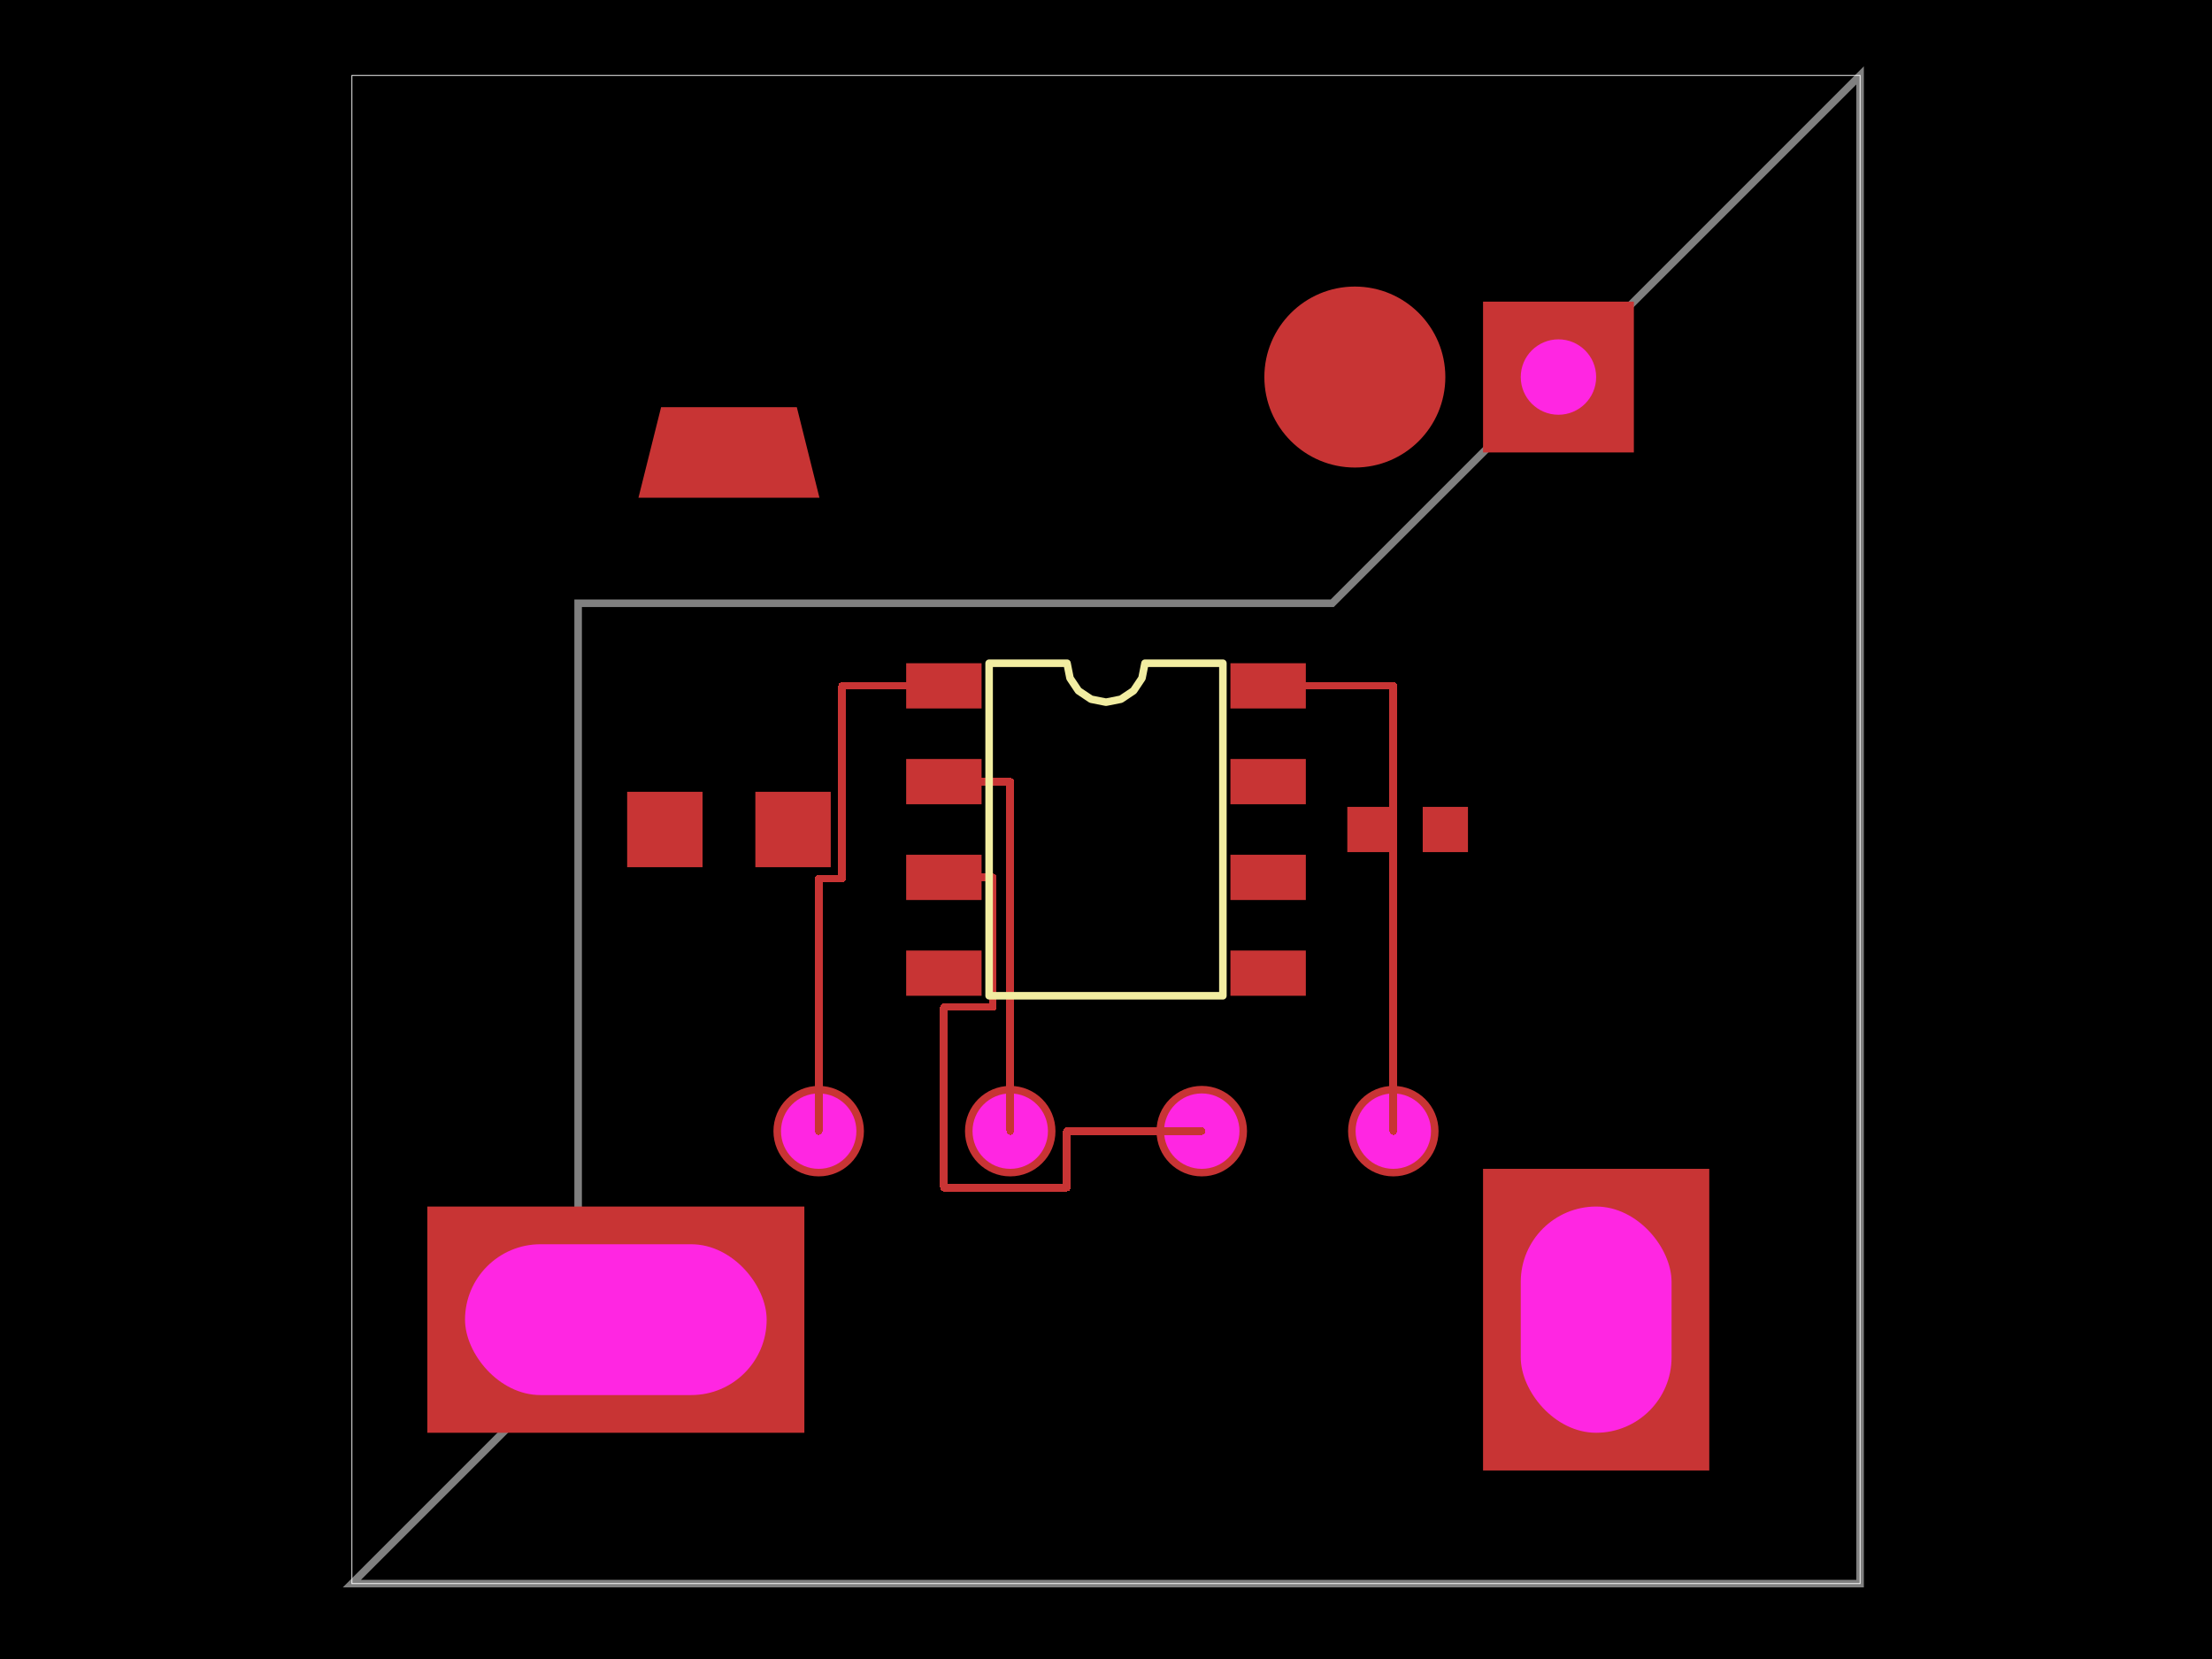 <svg xmlns="http://www.w3.org/2000/svg" width="800" height="600"><style></style><rect class="boundary" x="0" y="0" fill="#000" width="800" height="600" data-type="pcb_background" data-pcb-layer="global"/><rect class="pcb-boundary" fill="none" stroke="#fff" stroke-width="0.3" x="127.273" y="27.273" width="545.455" height="545.455" data-type="pcb_boundary" data-pcb-layer="global"/><path class="pcb-board" d="M 127.273 572.727 L 672.727 572.727 L 672.727 27.273 L 481.818 218.182 L 209.091 218.182 L 209.091 490.909 Z" fill="none" stroke="rgba(255, 255, 255, 0.5)" stroke-width="2.727" data-type="pcb_board" data-pcb-layer="board"/><g data-type="pcb_plated_hole" data-pcb-layer="through"><circle class="pcb-hole-outer" fill="rgb(200, 52, 52)" cx="296.091" cy="409.091" r="16.364" data-type="pcb_plated_hole" data-pcb-layer="top"/><circle class="pcb-hole-inner" fill="#FF26E2" cx="296.091" cy="409.091" r="13.636" data-type="pcb_plated_hole_drill" data-pcb-layer="drill"/></g><g data-type="pcb_plated_hole" data-pcb-layer="through"><circle class="pcb-hole-outer" fill="rgb(200, 52, 52)" cx="365.364" cy="409.091" r="16.364" data-type="pcb_plated_hole" data-pcb-layer="top"/><circle class="pcb-hole-inner" fill="#FF26E2" cx="365.364" cy="409.091" r="13.636" data-type="pcb_plated_hole_drill" data-pcb-layer="drill"/></g><g data-type="pcb_plated_hole" data-pcb-layer="through"><circle class="pcb-hole-outer" fill="rgb(200, 52, 52)" cx="434.636" cy="409.091" r="16.364" data-type="pcb_plated_hole" data-pcb-layer="top"/><circle class="pcb-hole-inner" fill="#FF26E2" cx="434.636" cy="409.091" r="13.636" data-type="pcb_plated_hole_drill" data-pcb-layer="drill"/></g><g data-type="pcb_plated_hole" data-pcb-layer="through"><circle class="pcb-hole-outer" fill="rgb(200, 52, 52)" cx="503.909" cy="409.091" r="16.364" data-type="pcb_plated_hole" data-pcb-layer="top"/><circle class="pcb-hole-inner" fill="#FF26E2" cx="503.909" cy="409.091" r="13.636" data-type="pcb_plated_hole_drill" data-pcb-layer="drill"/></g><g data-type="pcb_plated_hole" data-pcb-layer="through"><rect class="pcb-hole-outer-pad" fill="rgb(200, 52, 52)" x="536.364" y="109.091" width="54.545" height="54.545" data-type="pcb_plated_hole" data-pcb-layer="top"/><circle class="pcb-hole-inner" fill="#FF26E2" cx="563.636" cy="136.364" r="13.636" data-type="pcb_plated_hole_drill" data-pcb-layer="drill"/></g><g data-type="pcb_plated_hole" data-pcb-layer="through"><rect class="pcb-hole-outer-pad" fill="rgb(200, 52, 52)" x="154.545" y="436.364" width="136.364" height="81.818" data-type="pcb_plated_hole" data-pcb-layer="top"/><rect class="pcb-hole-inner" fill="#FF26E2" x="168.182" y="450" width="109.091" height="54.545" rx="27.273" ry="27.273" data-type="pcb_plated_hole_drill" data-pcb-layer="drill"/></g><g data-type="pcb_plated_hole" data-pcb-layer="through"><rect class="pcb-hole-outer-pad" fill="rgb(200, 52, 52)" x="536.364" y="422.727" width="81.818" height="109.091" data-type="pcb_plated_hole" data-pcb-layer="top"/><rect class="pcb-hole-inner" fill="#FF26E2" x="550" y="436.364" width="54.545" height="81.818" rx="27.273" ry="27.273" data-type="pcb_plated_hole_drill" data-pcb-layer="drill"/></g><rect class="pcb-pad" fill="rgb(200, 52, 52)" x="327.727" y="239.864" width="27.273" height="16.364" data-type="pcb_smtpad" data-pcb-layer="top"/><rect class="pcb-pad" fill="rgb(200, 52, 52)" x="327.727" y="274.5" width="27.273" height="16.364" data-type="pcb_smtpad" data-pcb-layer="top"/><rect class="pcb-pad" fill="rgb(200, 52, 52)" x="327.727" y="309.136" width="27.273" height="16.364" data-type="pcb_smtpad" data-pcb-layer="top"/><rect class="pcb-pad" fill="rgb(200, 52, 52)" x="327.727" y="343.773" width="27.273" height="16.364" data-type="pcb_smtpad" data-pcb-layer="top"/><rect class="pcb-pad" fill="rgb(200, 52, 52)" x="445" y="343.773" width="27.273" height="16.364" data-type="pcb_smtpad" data-pcb-layer="top"/><rect class="pcb-pad" fill="rgb(200, 52, 52)" x="445" y="309.136" width="27.273" height="16.364" data-type="pcb_smtpad" data-pcb-layer="top"/><rect class="pcb-pad" fill="rgb(200, 52, 52)" x="445" y="274.5" width="27.273" height="16.364" data-type="pcb_smtpad" data-pcb-layer="top"/><rect class="pcb-pad" fill="rgb(200, 52, 52)" x="445" y="239.864" width="27.273" height="16.364" data-type="pcb_smtpad" data-pcb-layer="top"/><rect class="pcb-pad" fill="rgb(200, 52, 52)" x="487.273" y="291.818" width="16.364" height="16.364" data-type="pcb_smtpad" data-pcb-layer="top"/><rect class="pcb-pad" fill="rgb(200, 52, 52)" x="514.545" y="291.818" width="16.364" height="16.364" data-type="pcb_smtpad" data-pcb-layer="top"/><rect class="pcb-pad" fill="rgb(200, 52, 52)" x="226.818" y="286.364" width="27.273" height="27.273" data-type="pcb_smtpad" data-pcb-layer="top"/><rect class="pcb-pad" fill="rgb(200, 52, 52)" x="273.182" y="286.364" width="27.273" height="27.273" data-type="pcb_smtpad" data-pcb-layer="top"/><path class="pcb-trace" stroke="rgb(200, 52, 52)" fill="none" d="M 296.091 409.091 L 296.091 317.727" stroke-width="2.727" stroke-linecap="round" stroke-linejoin="round" shape-rendering="crispEdges" data-type="pcb_trace" data-pcb-layer="top"/><path class="pcb-trace" stroke="rgb(200, 52, 52)" fill="none" d="M 296.091 317.727 L 304.545 317.727" stroke-width="2.727" stroke-linecap="round" stroke-linejoin="round" shape-rendering="crispEdges" data-type="pcb_trace" data-pcb-layer="top"/><path class="pcb-trace" stroke="rgb(200, 52, 52)" fill="none" d="M 304.545 317.727 L 304.545 248.045" stroke-width="2.727" stroke-linecap="round" stroke-linejoin="round" shape-rendering="crispEdges" data-type="pcb_trace" data-pcb-layer="top"/><path class="pcb-trace" stroke="rgb(200, 52, 52)" fill="none" d="M 304.545 248.045 L 341.364 248.045" stroke-width="2.727" stroke-linecap="round" stroke-linejoin="round" shape-rendering="crispEdges" data-type="pcb_trace" data-pcb-layer="top"/><path class="pcb-trace" stroke="rgb(200, 52, 52)" fill="none" d="M 365.364 409.091 L 365.364 282.682" stroke-width="2.727" stroke-linecap="round" stroke-linejoin="round" shape-rendering="crispEdges" data-type="pcb_trace" data-pcb-layer="top"/><path class="pcb-trace" stroke="rgb(200, 52, 52)" fill="none" d="M 365.364 282.682 L 341.364 282.682" stroke-width="2.727" stroke-linecap="round" stroke-linejoin="round" shape-rendering="crispEdges" data-type="pcb_trace" data-pcb-layer="top"/><path class="pcb-trace" stroke="rgb(200, 52, 52)" fill="none" d="M 434.636 409.091 L 385.818 409.091" stroke-width="2.727" stroke-linecap="round" stroke-linejoin="round" shape-rendering="crispEdges" data-type="pcb_trace" data-pcb-layer="top"/><path class="pcb-trace" stroke="rgb(200, 52, 52)" fill="none" d="M 385.818 409.091 L 385.818 429.545" stroke-width="2.727" stroke-linecap="round" stroke-linejoin="round" shape-rendering="crispEdges" data-type="pcb_trace" data-pcb-layer="top"/><path class="pcb-trace" stroke="rgb(200, 52, 52)" fill="none" d="M 385.818 429.545 L 341.364 429.545" stroke-width="2.727" stroke-linecap="round" stroke-linejoin="round" shape-rendering="crispEdges" data-type="pcb_trace" data-pcb-layer="top"/><path class="pcb-trace" stroke="rgb(200, 52, 52)" fill="none" d="M 341.364 429.545 L 341.364 364.227" stroke-width="2.727" stroke-linecap="round" stroke-linejoin="round" shape-rendering="crispEdges" data-type="pcb_trace" data-pcb-layer="top"/><path class="pcb-trace" stroke="rgb(200, 52, 52)" fill="none" d="M 341.364 364.227 L 359.091 364.227" stroke-width="2.727" stroke-linecap="round" stroke-linejoin="round" shape-rendering="crispEdges" data-type="pcb_trace" data-pcb-layer="top"/><path class="pcb-trace" stroke="rgb(200, 52, 52)" fill="none" d="M 359.091 364.227 L 359.091 317.318" stroke-width="2.727" stroke-linecap="round" stroke-linejoin="round" shape-rendering="crispEdges" data-type="pcb_trace" data-pcb-layer="top"/><path class="pcb-trace" stroke="rgb(200, 52, 52)" fill="none" d="M 359.091 317.318 L 341.364 317.318" stroke-width="2.727" stroke-linecap="round" stroke-linejoin="round" shape-rendering="crispEdges" data-type="pcb_trace" data-pcb-layer="top"/><path class="pcb-trace" stroke="rgb(200, 52, 52)" fill="none" d="M 503.909 409.091 L 503.909 248.045" stroke-width="2.727" stroke-linecap="round" stroke-linejoin="round" shape-rendering="crispEdges" data-type="pcb_trace" data-pcb-layer="top"/><path class="pcb-trace" stroke="rgb(200, 52, 52)" fill="none" d="M 503.909 248.045 L 458.636 248.045" stroke-width="2.727" stroke-linecap="round" stroke-linejoin="round" shape-rendering="crispEdges" data-type="pcb_trace" data-pcb-layer="top"/><polygon class="pcb-pad" fill="rgb(200, 52, 52)" points="288.182,147.273 296.364,180 230.909,180 239.091,147.273" data-type="pcb_smtpad" data-pcb-layer="top"/><circle class="pcb-pad" fill="rgb(200, 52, 52)" cx="490" cy="136.364" r="32.727" data-type="pcb_smtpad" data-pcb-layer="top"/><path class="pcb-silkscreen pcb-silkscreen-top" d="M 357.727 360.136 L 357.727 239.864 L 385.909 239.864 L 386.982 245.256 L 390.036 249.827 L 394.608 252.882 L 400 253.955 L 405.392 252.882 L 409.964 249.827 L 413.018 245.256 L 414.091 239.864 L 442.273 239.864 L 442.273 360.136 L 357.727 360.136 Z" fill="none" stroke="#f2eda1" stroke-width="2.727" stroke-linecap="round" stroke-linejoin="round" data-pcb-component-id="pcb_component_0" data-pcb-silkscreen-path-id="pcb_silkscreen_path_0" data-type="pcb_silkscreen_path" data-pcb-layer="top"/></svg>